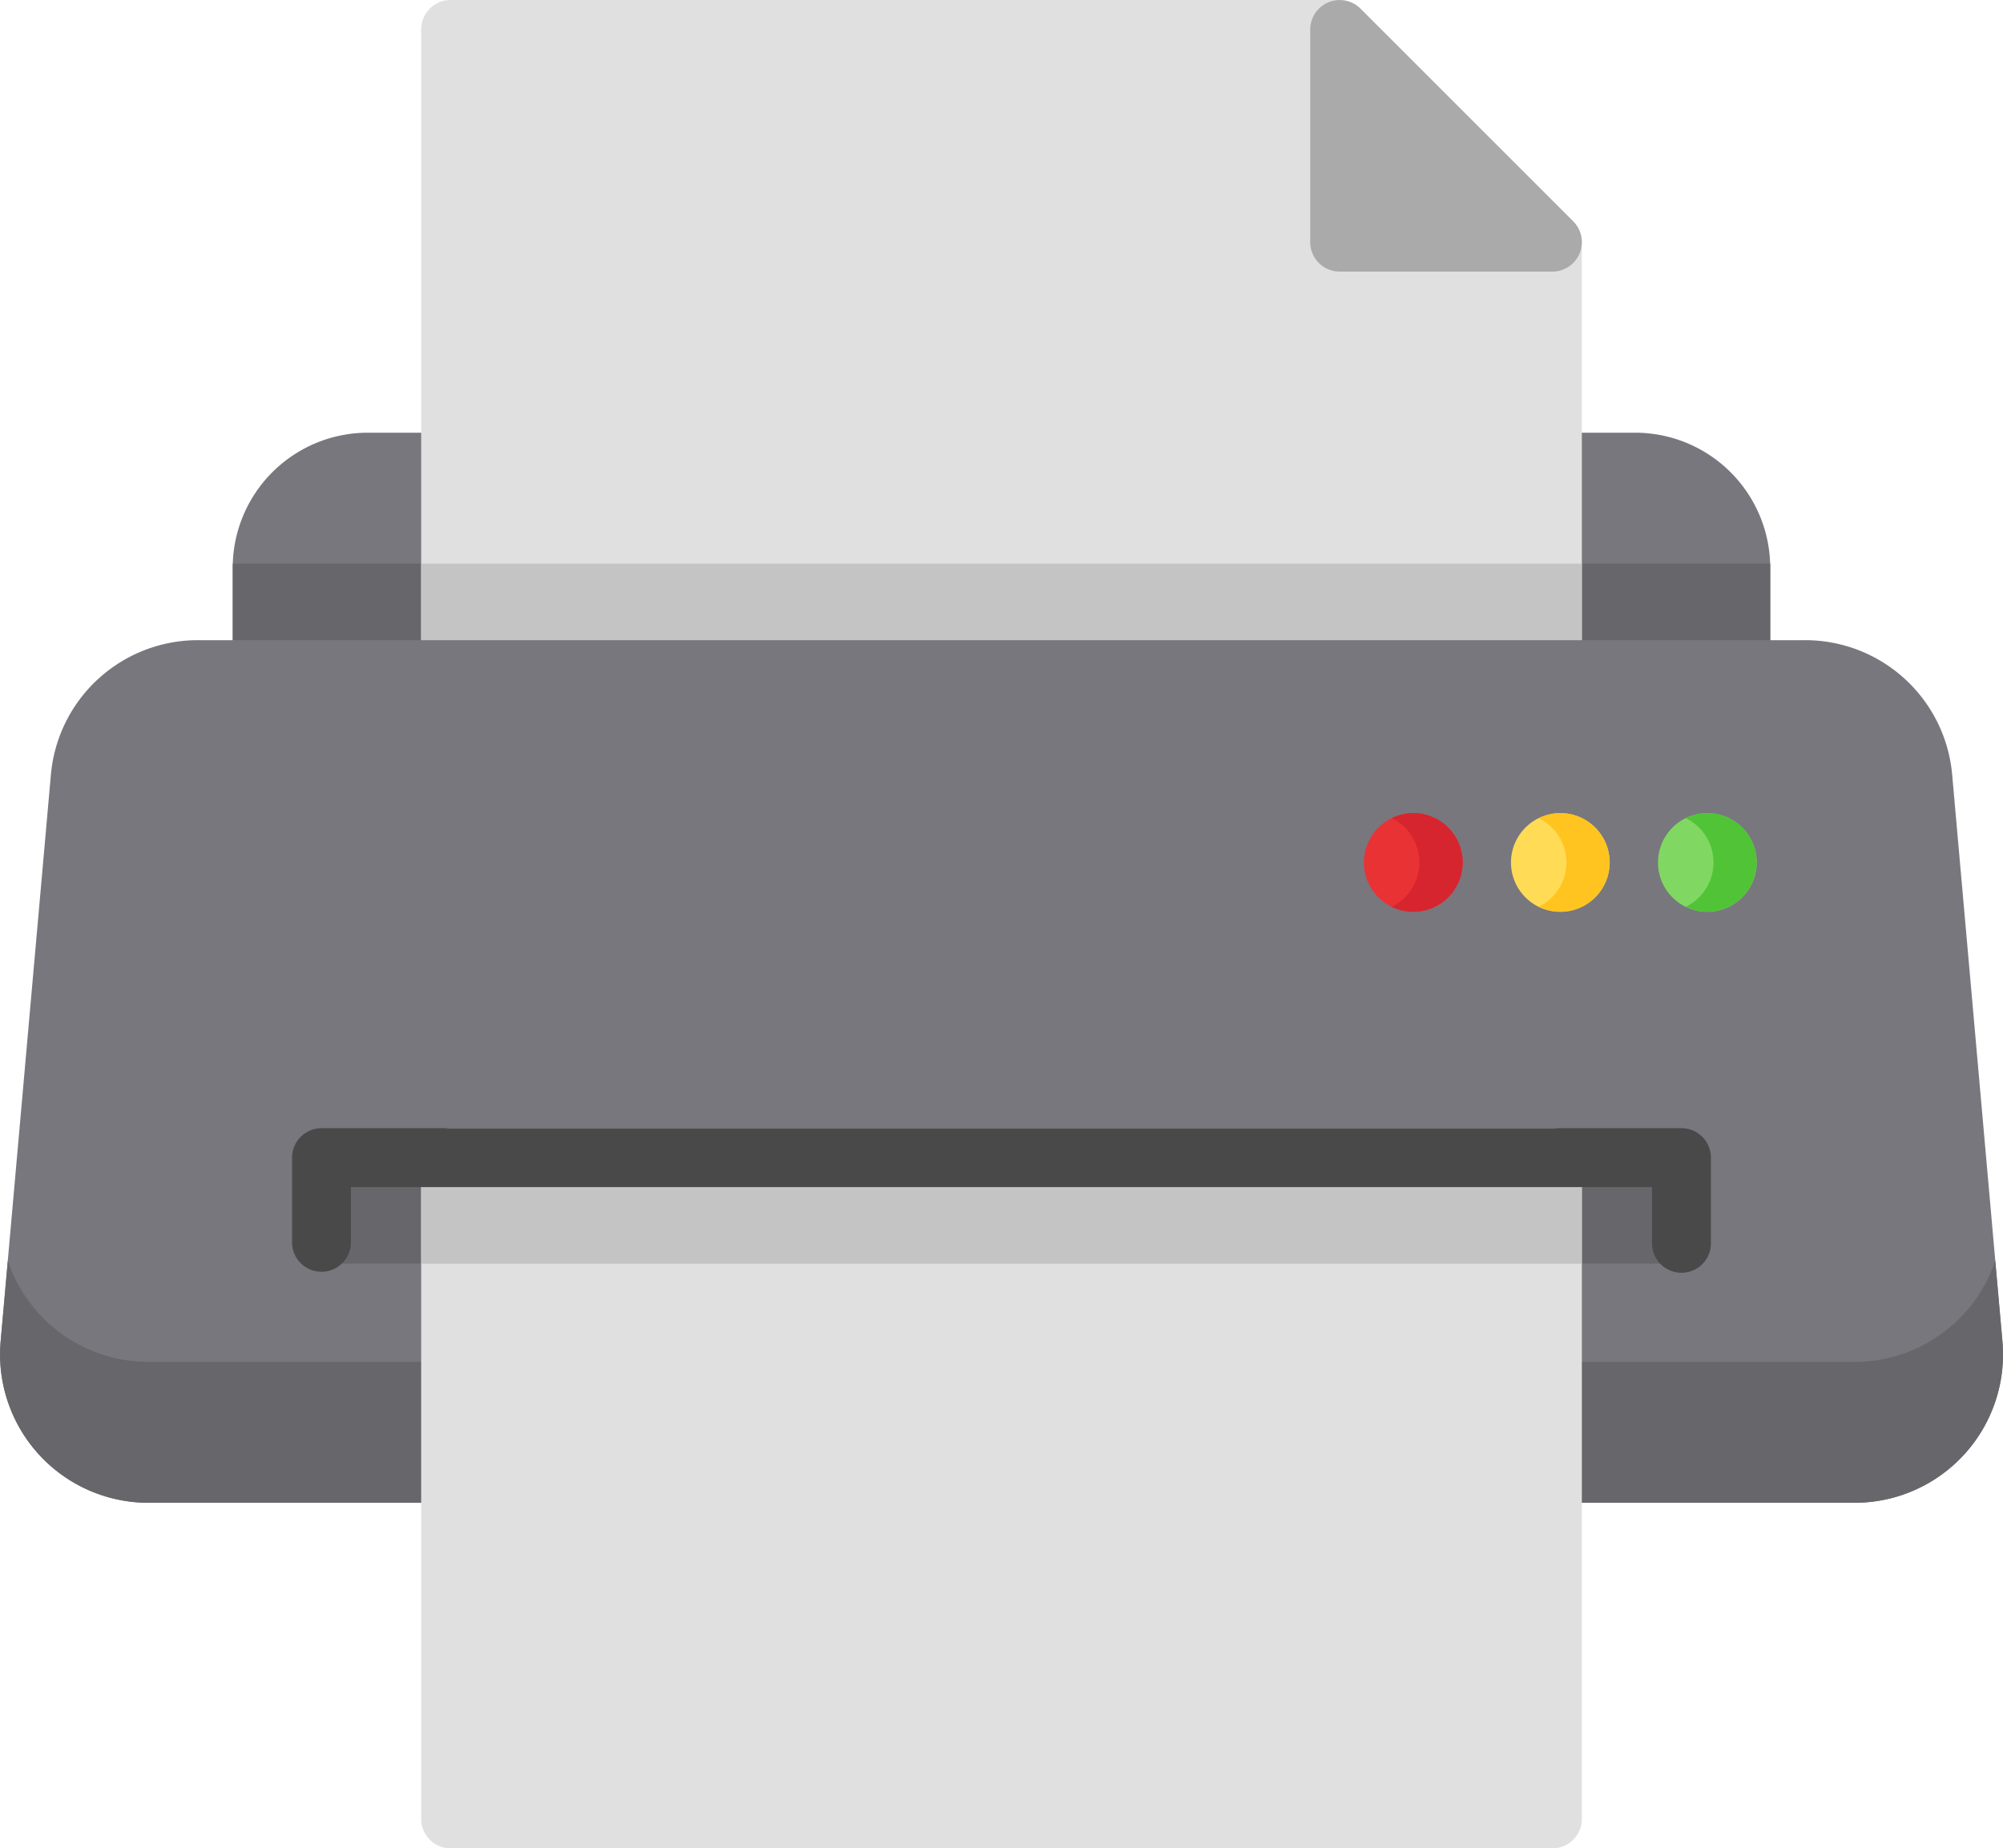 <svg xmlns="http://www.w3.org/2000/svg" width="59.856" height="55.246" viewBox="0 0 59.856 55.246">
  <g id="print_icon" transform="translate(0 -19.653)">
    <path id="Trazado_563" data-name="Trazado 563" d="M65.8,129.92H63.326a4.039,4.039,0,0,0-4.034,4.034V137a.88.88,0,0,0,.88.88H65.8a.88.88,0,0,0,.88-.88v-6.2A.88.88,0,0,0,65.8,129.92Z" transform="translate(-52.338 -97.334)" fill="#78777e"/>
    <path id="Trazado_564" data-name="Trazado 564" d="M391.38,129.92H388.9a.88.88,0,0,0-.88.88V137a.88.88,0,0,0,.88.88h5.632a.88.88,0,0,0,.88-.88v-3.047A4.039,4.039,0,0,0,391.38,129.92Z" transform="translate(-342.512 -97.334)" fill="#78777e"/>
    <path id="Trazado_565" data-name="Trazado 565" d="M59.294,163.291c0,.04,0,.08,0,.12v3.047a.88.88,0,0,0,.88.88H65.8a.88.88,0,0,0,.88-.88v-3.167Z" transform="translate(-52.337 -126.791)" fill="#67676b"/>
    <path id="Trazado_566" data-name="Trazado 566" d="M388.9,167.337h5.632a.88.88,0,0,0,.88-.88v-3.047c0-.04,0-.08,0-.12h-7.388v3.167A.88.88,0,0,0,388.9,167.337Z" transform="translate(-342.512 -126.791)" fill="#67676b"/>
    <path id="Trazado_567" data-name="Trazado 567" d="M141.734,26.269l-6.358-6.358a.879.879,0,0,0-.622-.258H108.188a.88.88,0,0,0-.88.88V39.667a.88.88,0,0,0,.88.88h32.925a.88.88,0,0,0,.88-.88V26.891A.879.879,0,0,0,141.734,26.269Z" transform="translate(-94.722)" fill="#e0e0e0"/>
    <path id="Trazado_568" data-name="Trazado 568" d="M107.308,163.291v3.167a.88.88,0,0,0,.88.88h32.925a.88.88,0,0,0,.88-.88v-3.167Z" transform="translate(-94.722 -126.791)" fill="#c4c4c4"/>
    <path id="Trazado_569" data-name="Trazado 569" d="M341.671,26.269l-6.358-6.358a.88.88,0,0,0-1.5.622v6.358a.88.88,0,0,0,.88.88h6.358a.88.88,0,0,0,.622-1.5Z" transform="translate(-294.659 0)" fill="#aaa"/>
    <path id="Trazado_570" data-name="Trazado 570" d="M59.839,203.746l-1.5-16.913a4.411,4.411,0,0,0-4.417-4.042H5.936a4.411,4.411,0,0,0-4.417,4.042l-1.5,16.913a4.434,4.434,0,0,0,4.417,4.826H55.422a4.434,4.434,0,0,0,4.417-4.826Z" transform="translate(0 -144.004)" fill="#78777e"/>
    <path id="Trazado_571" data-name="Trazado 571" d="M59.624,340.9a4.429,4.429,0,0,1-4.2,3.024H4.434a4.429,4.429,0,0,1-4.2-3.024l-.214,2.411a4.434,4.434,0,0,0,4.417,4.826H55.422a4.434,4.434,0,0,0,4.417-4.826Z" transform="translate(0 -283.566)" fill="#67676b"/>
    <rect id="Rectángulo_1089" data-name="Rectángulo 1089" width="40.64" height="3.167" transform="translate(9.608 54.256)" fill="#67676b"/>
    <path id="Trazado_572" data-name="Trazado 572" d="M141.112,307.182H108.188a.88.88,0,0,0-.88.88v19.762a.88.88,0,0,0,.88.88h32.925a.88.88,0,0,0,.88-.88V308.062A.88.88,0,0,0,141.112,307.182Z" transform="translate(-94.722 -253.805)" fill="#e0e0e0"/>
    <path id="Trazado_573" data-name="Trazado 573" d="M141.112,307.182H108.188a.88.88,0,0,0-.88.88v3.167h34.684v-3.167A.88.88,0,0,0,141.112,307.182Z" transform="translate(-94.722 -253.805)" fill="#c4c4c4"/>
    <path id="Trazado_574" data-name="Trazado 574" d="M115.935,311.5a.88.88,0,0,1-.88-.88v-1.681H76.174v1.681a.88.88,0,0,1-1.759,0v-2.561a.88.88,0,0,1,.88-.88h40.64a.88.88,0,0,1,.88.88v2.561A.88.88,0,0,1,115.935,311.5Z" transform="translate(-65.687 -253.805)" fill="#494949"/>
    <path id="Trazado_575" data-name="Trazado 575" d="M423.907,229.819a1.475,1.475,0,1,1,1.475-1.475A1.477,1.477,0,0,1,423.907,229.819Z" transform="translate(-372.886 -182.912)" fill="#80d862"/>
    <path id="Trazado_576" data-name="Trazado 576" d="M386.448,229.819a1.475,1.475,0,1,1,1.475-1.475A1.476,1.476,0,0,1,386.448,229.819Z" transform="translate(-339.82 -182.912)" fill="#ffdb56"/>
    <path id="Trazado_577" data-name="Trazado 577" d="M348.988,229.819a1.475,1.475,0,1,1,1.475-1.475A1.476,1.476,0,0,1,348.988,229.819Z" transform="translate(-306.754 -182.912)" fill="#e93234"/>
    <path id="Trazado_578" data-name="Trazado 578" d="M430.141,226.87a1.462,1.462,0,0,0-.646.151,1.471,1.471,0,0,1,0,2.647,1.474,1.474,0,1,0,.646-2.8Z" transform="translate(-379.12 -182.913)" fill="#50c436"/>
    <path id="Trazado_579" data-name="Trazado 579" d="M392.681,226.87a1.462,1.462,0,0,0-.646.151,1.471,1.471,0,0,1,0,2.647,1.474,1.474,0,1,0,.646-2.8Z" transform="translate(-346.054 -182.913)" fill="#ffc41f"/>
    <path id="Trazado_580" data-name="Trazado 580" d="M355.222,226.87a1.462,1.462,0,0,0-.646.151,1.471,1.471,0,0,1,0,2.647,1.462,1.462,0,0,0,.646.151,1.475,1.475,0,1,0,0-2.95Z" transform="translate(-312.988 -182.913)" fill="#d6252e"/>
  </g>
</svg>
